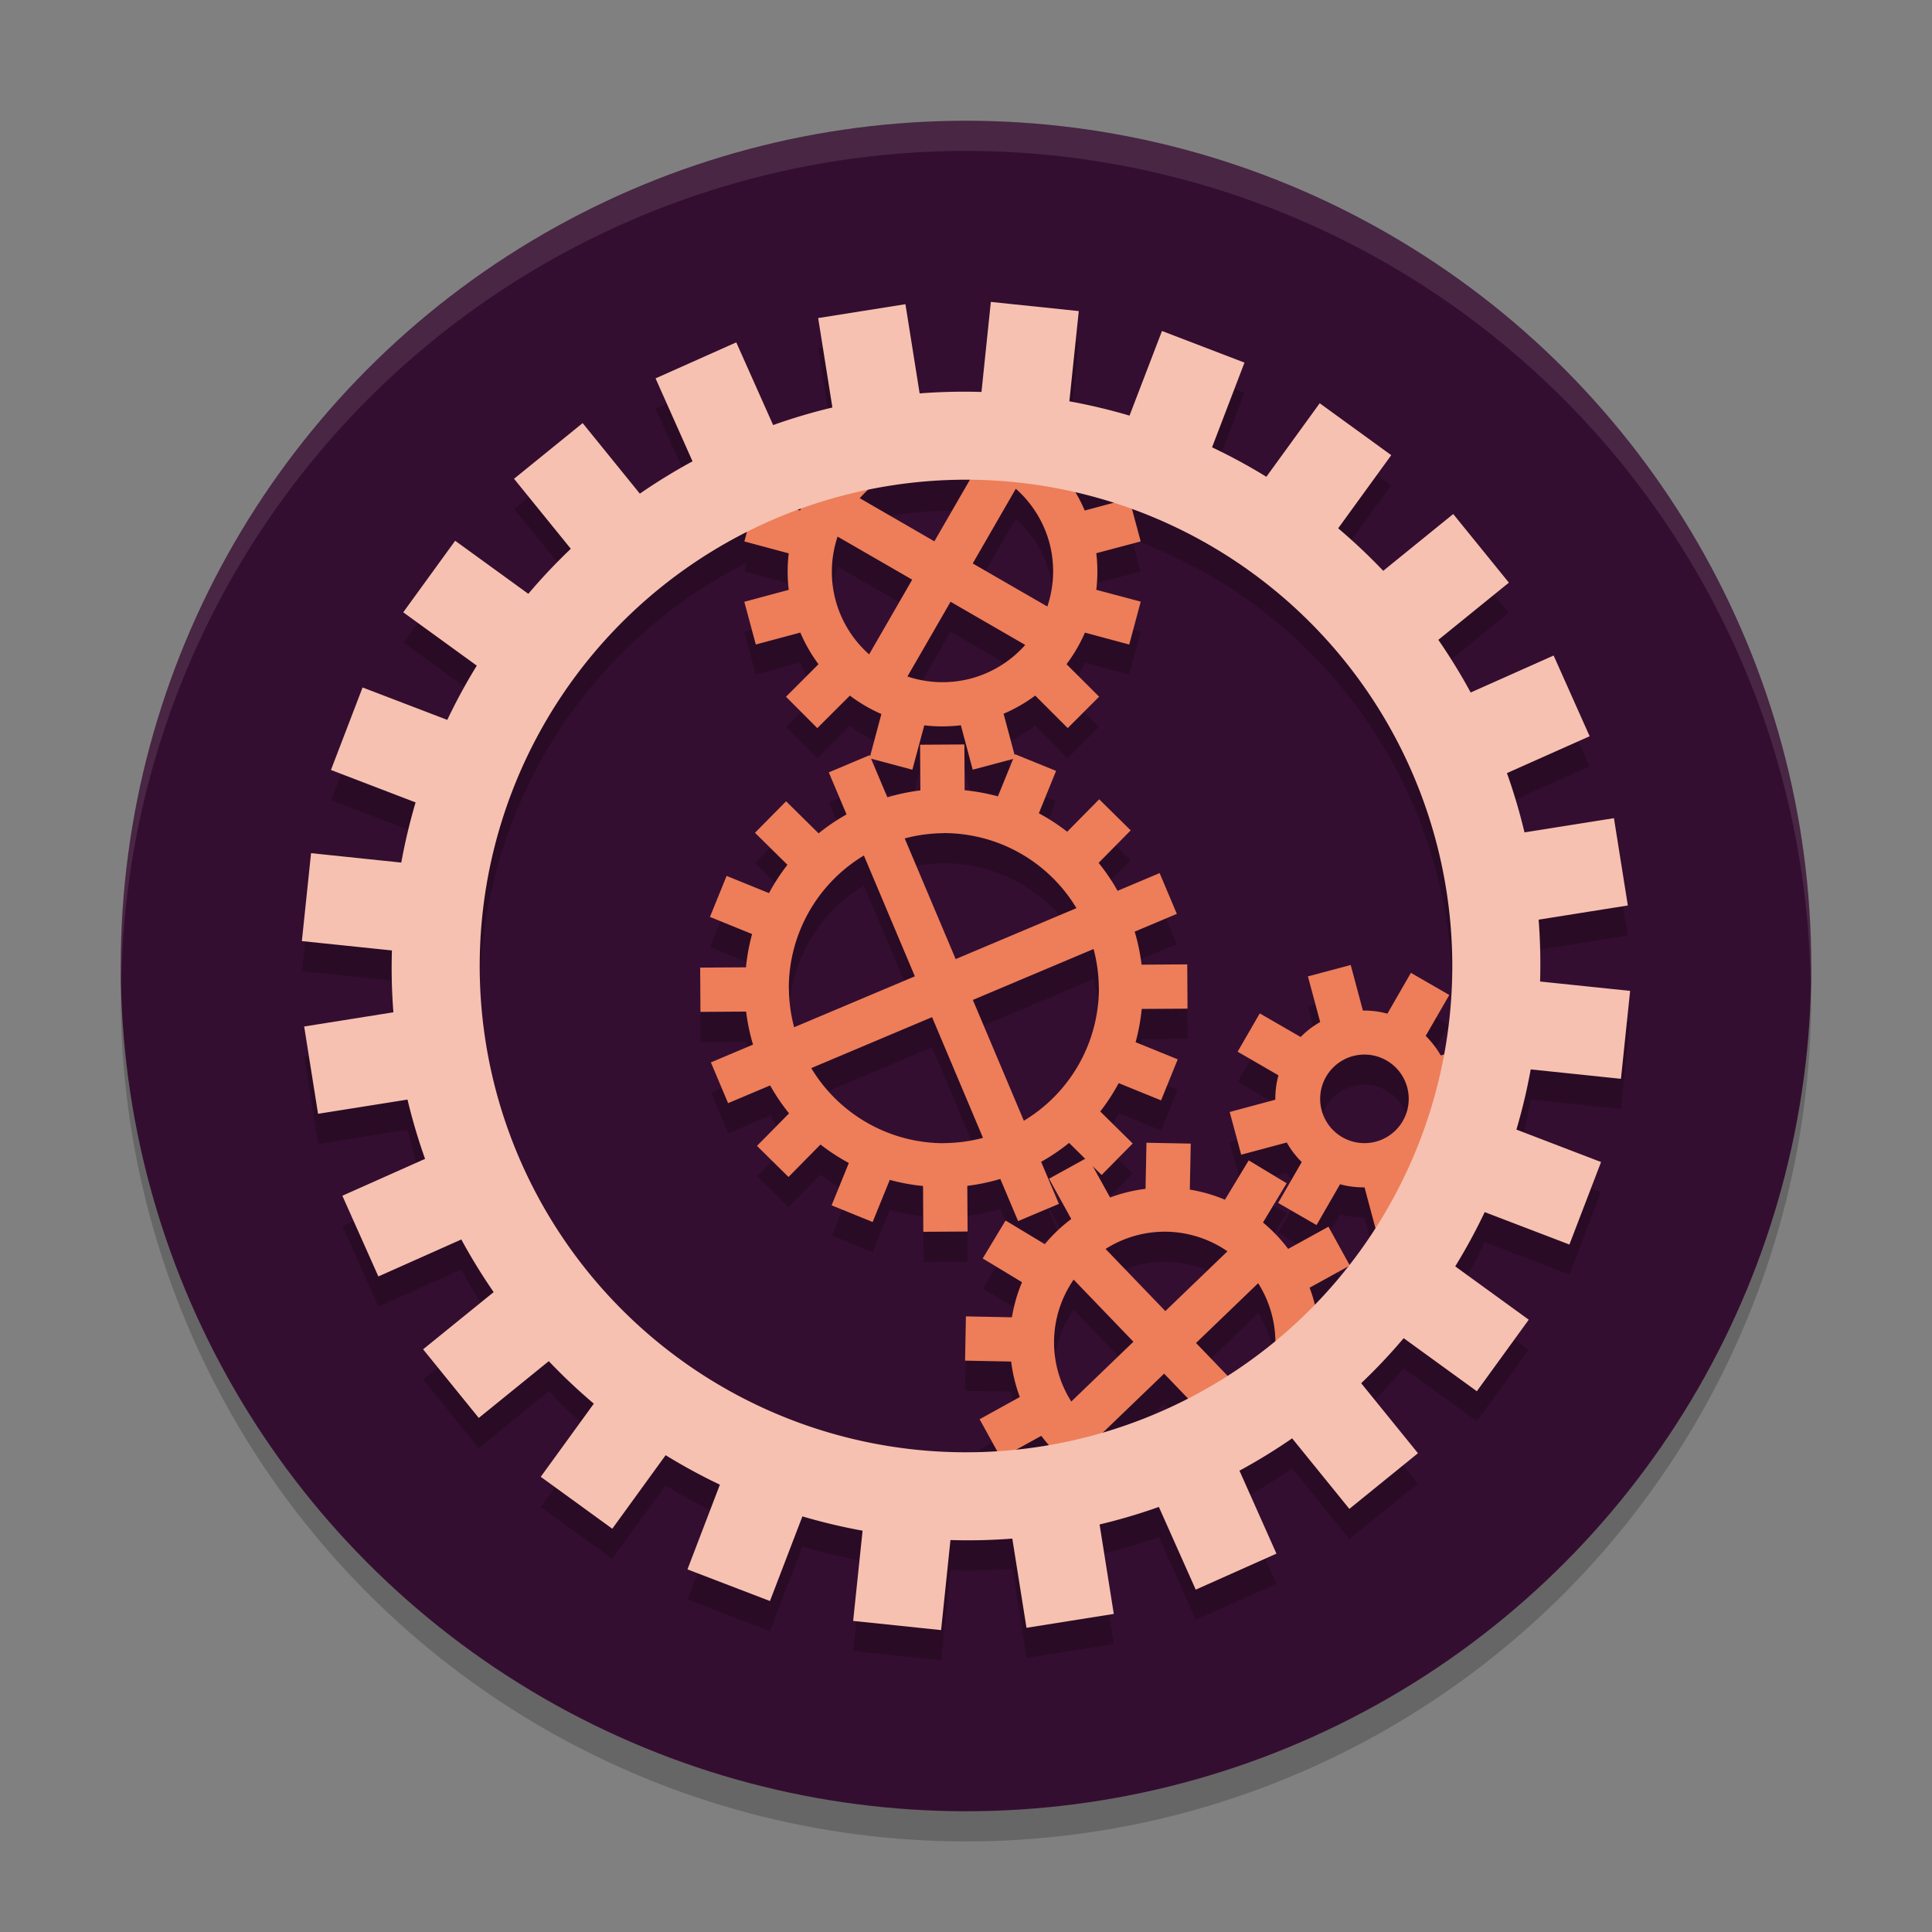 <svg xmlns="http://www.w3.org/2000/svg" width="64" height="64" version="1">
 <rect width="100%" height="100%" fill="#808080" stroke="none"/>
 <circle style="opacity:0.2" cx="32" cy="33" r="28"/>
 <circle style="fill:#340e30" cx="32" cy="32" r="28"/>
 <path style="opacity:0.2" d="m 32.824,11 -0.309,2.984 a 19.038,19.038 0 0 0 -2.051,0.047 l -0.469,-2.953 -2.895,0.457 L 27.574,14.5 a 19.038,19.038 0 0 0 -1.965,0.582 l -1.219,-2.742 -2.676,1.195 1.227,2.746 a 19.038,19.038 0 0 0 -1.746,1.07 l -1.895,-2.336 -2.273,1.844 1.883,2.32 A 19.038,19.038 0 0 0 17.5,20.672 l -2.422,-1.758 -1.719,2.371 2.434,1.766 a 19.038,19.038 0 0 0 -0.977,1.797 l -2.805,-1.074 -1.047,2.734 2.801,1.074 a 19.038,19.038 0 0 0 -0.473,1.992 L 10.305,29.262 10,32.176 l 2.984,0.309 a 19.038,19.038 0 0 0 0.047,2.051 l -2.953,0.469 0.457,2.895 L 13.5,37.426 a 19.038,19.038 0 0 0 0.582,1.965 l -2.742,1.219 1.195,2.676 2.746,-1.227 a 19.038,19.038 0 0 0 1.07,1.746 l -2.336,1.895 1.844,2.273 2.32,-1.883 A 19.038,19.038 0 0 0 19.672,47.5 l -1.758,2.422 2.371,1.719 1.766,-2.434 a 19.038,19.038 0 0 0 1.797,0.977 l -1.074,2.805 2.734,1.047 1.074,-2.801 a 19.038,19.038 0 0 0 1.992,0.473 l -0.312,2.988 L 31.176,55 31.484,52.016 a 19.038,19.038 0 0 0 2.051,-0.047 l 0.469,2.953 2.895,-0.457 L 36.426,51.5 a 19.038,19.038 0 0 0 1.965,-0.582 l 1.219,2.742 2.676,-1.195 -1.227,-2.746 a 19.038,19.038 0 0 0 1.746,-1.07 l 1.895,2.336 2.273,-1.844 -1.883,-2.32 A 19.038,19.038 0 0 0 46.5,45.328 l 2.422,1.758 1.719,-2.371 -2.434,-1.766 a 19.038,19.038 0 0 0 0.977,-1.797 l 2.805,1.074 1.047,-2.734 -2.801,-1.074 a 19.038,19.038 0 0 0 0.473,-1.992 l 2.988,0.312 L 54,33.824 51.016,33.516 a 19.038,19.038 0 0 0 -0.047,-2.051 L 53.922,30.996 53.465,28.102 50.5,28.574 a 19.038,19.038 0 0 0 -0.582,-1.965 l 2.742,-1.219 -1.195,-2.676 -2.746,1.227 a 19.038,19.038 0 0 0 -1.07,-1.746 l 2.336,-1.895 -1.844,-2.273 -2.32,1.883 A 19.038,19.038 0 0 0 44.328,18.5 l 1.758,-2.422 -2.371,-1.719 -1.766,2.434 a 19.038,19.038 0 0 0 -1.797,-0.977 l 1.074,-2.805 -2.734,-1.047 -1.074,2.801 a 19.038,19.038 0 0 0 -1.992,-0.473 l 0.312,-2.988 z m -0.703,5.91 -1.168,2.023 -2.473,-1.43 a 3.667,3.667 0 0 1 0.266,-0.273 16.109,16.109 0 0 1 0.723,-0.141 16.109,16.109 0 0 1 2.652,-0.18 z m 1.527,0.281 a 3.667,3.667 0 0 1 1.117,1.793 3.667,3.667 0 0 1 -0.07,2.109 l -2.473,-1.43 z m 1.977,0.125 a 16.109,16.109 0 0 1 1.238,0.344 l -0.93,0.25 A 5.133,5.133 0 0 0 35.625,17.316 Z m -9.102,0.547 a 5.133,5.133 0 0 0 -0.02,0.047 l -0.059,-0.016 a 16.109,16.109 0 0 1 0.078,-0.031 z m 10.977,0 a 16.109,16.109 0 0 1 10.41,12.605 16.109,16.109 0 0 1 -0.094,5.465 l -0.094,0.027 c -0.135,-0.238 -0.301,-0.453 -0.496,-0.645 l 0.781,-1.355 -1.27,-0.734 -0.781,1.352 c -0.264,-0.072 -0.535,-0.105 -0.809,-0.102 l -0.406,-1.512 -1.418,0.379 0.41,1.512 c -0.238,0.135 -0.457,0.301 -0.648,0.496 l -1.355,-0.781 -0.734,1.27 1.352,0.781 c -0.072,0.264 -0.105,0.535 -0.102,0.809 L 40.734,37.836 41.113,39.25 42.625,38.848 c 0.135,0.238 0.301,0.457 0.496,0.648 l -0.785,1.352 1.273,0.734 0.781,-1.352 c 0.264,0.072 0.535,0.105 0.809,0.102 l 0.355,1.34 a 16.109,16.109 0 0 1 -0.855,1.219 l -0.691,-1.254 -1.336,0.734 a 5.133,5.133 0 0 0 -0.836,-0.875 l 0.785,-1.301 -1.258,-0.758 -0.785,1.305 a 5.133,5.133 0 0 0 -1.164,-0.336 l 0.031,-1.523 -1.469,-0.027 -0.027,1.527 a 5.133,5.133 0 0 0 -1.176,0.285 l -0.566,-1.027 0.285,0.281 1.031,-1.043 -1.074,-1.059 a 6.6,6.6 0 0 0 0.609,-0.941 l 1.402,0.57 0.555,-1.355 -1.398,-0.57 a 6.6,6.6 0 0 0 0.203,-1.102 l 1.52,-0.008 -0.012,-1.469 -1.512,0.012 a 6.6,6.6 0 0 0 -0.23,-1.094 l 1.398,-0.59 -0.57,-1.352 -1.395,0.59 a 6.6,6.6 0 0 0 -0.625,-0.93 l 1.062,-1.074 -1.043,-1.031 -1.062,1.074 a 6.6,6.6 0 0 0 -0.938,-0.609 l 0.57,-1.402 -1.359,-0.555 -0.016,0.035 -0.367,-1.375 a 5.133,5.133 0 0 0 1.051,-0.602 l 1.074,1.078 1.043,-1.043 -1.082,-1.074 a 5.133,5.133 0 0 0 0.609,-1.047 l 1.469,0.395 0.379,-1.422 -1.473,-0.391 a 5.133,5.133 0 0 0 0,-1.211 l 1.473,-0.395 z m -12.766,0.781 -0.078,0.289 1.473,0.398 a 5.133,5.133 0 0 0 0,1.207 l -1.473,0.395 0.379,1.414 1.477,-0.395 a 5.133,5.133 0 0 0 0.602,1.051 l -1.078,1.074 1.039,1.043 1.078,-1.078 a 5.133,5.133 0 0 0 1.043,0.609 l -0.371,1.398 -0.016,-0.035 -1.352,0.57 0.586,1.395 a 6.6,6.6 0 0 0 -0.926,0.625 l -1.078,-1.062 -1.027,1.043 1.074,1.062 a 6.6,6.6 0 0 0 -0.613,0.938 l -1.402,-0.57 -0.551,1.359 1.395,0.566 a 6.6,6.6 0 0 0 -0.203,1.102 l -1.516,0.012 0.008,1.465 1.516,-0.008 a 6.6,6.6 0 0 0 0.227,1.094 l -1.395,0.59 0.57,1.348 1.391,-0.586 a 6.6,6.6 0 0 0 0.629,0.926 l -1.062,1.078 1.043,1.027 1.059,-1.074 a 6.6,6.6 0 0 0 0.941,0.613 l -0.57,1.402 1.355,0.551 0.57,-1.395 a 6.6,6.6 0 0 0 1.102,0.203 l 0.008,1.516 1.469,-0.008 -0.012,-1.516 a 6.6,6.6 0 0 0 1.094,-0.227 l 0.59,1.395 1.352,-0.57 -0.59,-1.391 a 6.6,6.6 0 0 0 0.93,-0.629 l 0.531,0.527 -1.199,0.656 0.738,1.336 a 5.133,5.133 0 0 0 -0.875,0.836 l -1.301,-0.785 -0.758,1.258 1.301,0.785 a 5.133,5.133 0 0 0 -0.332,1.164 L 32,44.605 l -0.031,1.469 1.527,0.027 a 5.133,5.133 0 0 0 0.289,1.176 l -1.332,0.734 0.582,1.059 A 16.109,16.109 0 0 1 16.09,35.531 16.109,16.109 0 0 1 24.734,18.645 Z m 3.012,0.129 2.473,1.426 -1.426,2.477 a 3.667,3.667 0 0 1 -1.113,-1.793 3.667,3.667 0 0 1 0.066,-2.109 z m 3.742,2.16 2.473,1.43 a 3.667,3.667 0 0 1 -1.793,1.113 3.667,3.667 0 0 1 -2.109,-0.066 z m 0.34,4.09 0.391,1.473 1.344,-0.359 -0.504,1.246 a 6.6,6.6 0 0 0 -1.102,-0.203 l -0.012,-1.52 -1.465,0.012 0.008,1.512 a 6.6,6.6 0 0 0 -1.094,0.23 l -0.535,-1.277 1.363,0.359 0.395,-1.469 a 5.133,5.133 0 0 0 1.211,-0.004 z m -0.559,3.574 h 0.012 a 5.133,5.133 0 0 1 1.988,0.41 5.133,5.133 0 0 1 2.391,2.078 l -4.004,1.688 -1.688,-4 a 5.133,5.133 0 0 1 1.289,-0.172 5.133,5.133 0 0 1 0.012,-0.004 z m -2.652,0.742 1.688,4.004 -3.996,1.688 a 5.133,5.133 0 0 1 -0.176,-1.289 5.133,5.133 0 0 1 0,-0.023 5.133,5.133 0 0 1 0.406,-1.988 5.133,5.133 0 0 1 2.078,-2.391 z m 7.609,3.098 a 5.133,5.133 0 0 1 0.172,1.289 5.133,5.133 0 0 1 0.004,0.012 v 0.008 a 5.133,5.133 0 0 1 -0.41,1.992 5.133,5.133 0 0 1 -2.078,2.387 l -1.688,-4 z m -5.352,2.258 1.688,3.996 a 5.133,5.133 0 0 1 -1.289,0.176 5.133,5.133 0 0 1 -0.02,0 5.133,5.133 0 0 1 -1.992,-0.406 5.133,5.133 0 0 1 -2.387,-2.078 z m 14.324,1.238 a 1.467,1.467 0 0 1 1.465,1.469 1.467,1.467 0 0 1 -1.465,1.465 1.467,1.467 0 0 1 -1.465,-1.465 1.467,1.467 0 0 1 1.465,-1.469 z m -6.543,5.867 a 3.667,3.667 0 0 1 2.004,0.648 L 38.602,44.43 36.625,42.371 a 3.667,3.667 0 0 1 2.031,-0.57 z m 5.98,1.164 a 16.109,16.109 0 0 1 -1.086,1.242 5.133,5.133 0 0 0 -0.168,-0.551 z m -9.07,0.426 1.98,2.059 -2.059,1.977 a 3.667,3.667 0 0 1 -0.57,-2.031 3.667,3.667 0 0 1 0.648,-2.004 z m 6.113,0.117 a 3.667,3.667 0 0 1 0.566,1.898 16.109,16.109 0 0 1 -1.59,1.156 l -1.035,-1.074 z m -3.117,2.996 0.781,0.812 a 16.109,16.109 0 0 1 -2.781,1.113 z M 34.496,48.562 A 5.133,5.133 0 0 0 34.75,48.867 16.109,16.109 0 0 1 34.531,48.91 16.109,16.109 0 0 1 33.707,49 Z"/>
 <path style="fill:#ed7e59" d="m 27.455,25.586 0.588,1.393 a 6.6,6.6 0 0 0 -0.926,0.627 l -1.077,-1.063 -1.03,1.044 1.075,1.06 a 6.6,6.6 0 0 0 -0.611,0.939 l -1.404,-0.571 -0.552,1.359 1.396,0.568 a 6.6,6.6 0 0 0 -0.203,1.102 l -1.517,0.009 0.009,1.467 1.513,-0.01 a 6.6,6.6 0 0 0 0.229,1.094 l -1.396,0.589 0.57,1.351 1.393,-0.588 a 6.6,6.6 0 0 0 0.627,0.926 l -1.063,1.077 1.044,1.03 1.06,-1.075 a 6.6,6.6 0 0 0 0.939,0.611 l -0.571,1.404 1.359,0.552 0.568,-1.396 a 6.6,6.6 0 0 0 1.102,0.203 l 0.009,1.517 1.467,-0.009 -0.01,-1.513 a 6.6,6.6 0 0 0 1.094,-0.229 l 0.589,1.396 1.351,-0.57 -0.588,-1.393 a 6.6,6.6 0 0 0 0.926,-0.627 l 1.077,1.063 1.03,-1.044 -1.075,-1.06 a 6.6,6.6 0 0 0 0.611,-0.939 l 1.404,0.571 0.552,-1.359 -1.396,-0.568 a 6.6,6.6 0 0 0 0.203,-1.102 l 1.517,-0.009 -0.009,-1.467 -1.513,0.01 a 6.6,6.6 0 0 0 -0.228,-1.094 l 1.396,-0.589 -0.57,-1.351 -1.393,0.588 A 6.6,6.6 0 0 0 36.393,28.584 l 1.063,-1.077 -1.044,-1.03 -1.06,1.075 a 6.6,6.6 0 0 0 -0.939,-0.611 l 0.571,-1.404 -1.359,-0.552 -0.568,1.396 A 6.6,6.6 0 0 0 31.955,26.178 l -0.009,-1.517 -1.467,0.009 0.01,1.513 a 6.6,6.6 0 0 0 -1.094,0.229 l -0.589,-1.396 z m 1.163,2.755 1.688,4.001 -3.999,1.687 a 5.133,5.133 0 0 1 -0.174,-1.289 5.133,5.133 0 0 1 -0.003,-0.021 5.133,5.133 0 0 1 0.41,-1.992 5.133,5.133 0 0 1 2.077,-2.387 z m 1.352,-0.567 a 5.133,5.133 0 0 1 1.289,-0.174 5.133,5.133 0 0 1 0.012,-0.002 l 0.009,-6.6e-4 a 5.133,5.133 0 0 1 1.992,0.409 5.133,5.133 0 0 1 2.387,2.077 l -4.001,1.688 z m -3.095,7.608 4.001,-1.688 1.687,3.999 a 5.133,5.133 0 0 1 -1.289,0.174 5.133,5.133 0 0 1 -0.021,0.003 5.133,5.133 0 0 1 -1.992,-0.41 5.133,5.133 0 0 1 -2.387,-2.077 z m 5.352,-2.258 3.999,-1.687 a 5.133,5.133 0 0 1 0.174,1.289 5.133,5.133 0 0 1 0.002,0.012 l 6.6e-4,0.009 a 5.133,5.133 0 0 1 -0.409,1.992 5.133,5.133 0 0 1 -2.077,2.387 z"/>
 <path style="fill:#ed7e59" d="m 37.978,37.855 -0.03,1.527 a 5.133,5.133 0 0 0 -1.175,0.287 l -0.736,-1.332 -1.286,0.709 0.736,1.335 a 5.133,5.133 0 0 0 -0.876,0.834 l -1.3,-0.784 -0.758,1.257 1.303,0.787 a 5.133,5.133 0 0 0 -0.335,1.162 l -1.524,-0.03 -0.028,1.466 1.527,0.03 a 5.133,5.133 0 0 0 0.287,1.175 l -1.332,0.736 0.709,1.286 1.335,-0.736 a 5.133,5.133 0 0 0 0.834,0.876 L 34.82,49.282 a 17.6,17.6 0 0 0 4.151,-1.174 3.667,3.667 0 0 1 -0.459,0.025 3.667,3.667 0 0 1 -2.007,-0.649 l 2.058,-1.98 1.854,1.927 a 17.6,17.6 0 0 0 4.674,-3.571 l -1.421,-0.028 a 5.133,5.133 0 0 0 -0.287,-1.175 L 44.715,41.922 44.007,40.636 42.672,41.372 A 5.133,5.133 0 0 0 41.838,40.497 l 0.784,-1.3 -1.257,-0.758 -0.787,1.303 A 5.133,5.133 0 0 0 39.415,39.407 l 0.03,-1.524 -1.466,-0.028 z m 0.676,2.947 a 3.667,3.667 0 0 1 2.007,0.649 l -2.058,1.98 -1.98,-2.058 a 3.667,3.667 0 0 1 2.031,-0.571 z m -3.088,1.587 1.98,2.058 -2.058,1.98 a 3.667,3.667 0 0 1 -0.571,-2.031 3.667,3.667 0 0 1 0.649,-2.007 z m 6.112,0.119 a 3.667,3.667 0 0 1 0.571,2.031 3.667,3.667 0 0 1 -0.649,2.007 l -1.98,-2.058 z"/>
 <path style="fill:#ed7e59" d="m 44.744,31.966 -1.418,0.378 0.407,1.512 c -0.238,0.135 -0.456,0.301 -0.647,0.496 l -1.355,-0.782 -0.733,1.269 1.352,0.782 c -0.072,0.264 -0.106,0.534 -0.103,0.808 l -1.512,0.407 0.381,1.415 1.51,-0.404 c 0.135,0.238 0.301,0.456 0.496,0.647 l -0.782,1.355 1.272,0.733 0.779,-1.352 c 0.264,0.072 0.537,0.106 0.811,0.103 l 0.404,1.51 1.418,-0.378 -0.404,-1.512 c 0.238,-0.135 0.453,-0.301 0.645,-0.496 l 1.355,0.782 0.733,-1.269 -1.352,-0.782 c 0.072,-0.264 0.109,-0.534 0.106,-0.808 l 1.51,-0.407 -0.381,-1.415 -1.51,0.404 C 47.589,34.725 47.422,34.507 47.228,34.315 l 0.782,-1.355 -1.272,-0.733 -0.779,1.352 c -0.264,-0.072 -0.537,-0.106 -0.811,-0.103 L 44.744,31.966 Z m 0.455,2.968 a 1.467,1.467 0 0 1 1.467,1.467 1.467,1.467 0 0 1 -1.467,1.467 1.467,1.467 0 0 1 -1.467,-1.467 1.467,1.467 0 0 1 1.467,-1.467 z"/>
 <path style="fill:#ed7e59" d="m 32,14.4 a 17.6,17.6 0 0 0 -5.46,0.891 l 0.573,0.573 a 5.133,5.133 0 0 0 -0.61,1.046 l -1.467,-0.392 -0.378,1.418 1.47,0.395 a 5.133,5.133 0 0 0 0,1.209 l -1.472,0.395 0.381,1.415 1.475,-0.395 a 5.133,5.133 0 0 0 0.602,1.048 l -1.077,1.077 1.037,1.04 1.08,-1.077 a 5.133,5.133 0 0 0 1.043,0.61 l -0.392,1.467 1.418,0.378 0.395,-1.47 a 5.133,5.133 0 0 0 1.212,-0.003 l 0.392,1.472 1.418,-0.378 -0.395,-1.475 a 5.133,5.133 0 0 0 1.048,-0.602 l 1.077,1.077 1.04,-1.04 -1.08,-1.077 a 5.133,5.133 0 0 0 0.61,-1.046 l 1.467,0.395 0.381,-1.421 -1.472,-0.392 a 5.133,5.133 0 0 0 0,-1.212 L 37.787,17.935 37.406,16.517 35.933,16.912 A 5.133,5.133 0 0 0 35.332,15.864 l 0.92,-0.922 a 17.6,17.6 0 0 0 -1.739,-0.341 l -0.223,0.223 a 5.133,5.133 0 0 0 -0.504,-0.332 17.6,17.6 0 0 0 -1.785,-0.092 z m -0.639,0.871 a 3.667,3.667 0 0 1 1.02,0.186 l -1.429,2.475 -2.472,-1.429 a 3.667,3.667 0 0 1 1.793,-1.111 3.667,3.667 0 0 1 1.089,-0.12 z m 2.289,0.92 a 3.667,3.667 0 0 1 1.114,1.793 3.667,3.667 0 0 1 -0.069,2.108 l -2.472,-1.427 1.427,-2.475 z m -5.904,1.584 2.472,1.427 -1.427,2.475 a 3.667,3.667 0 0 1 -1.111,-1.793 3.667,3.667 0 0 1 0.066,-2.108 z m 3.744,2.16 2.472,1.429 A 3.667,3.667 0 0 1 32.169,22.475 3.667,3.667 0 0 1 30.06,22.409 l 1.429,-2.475 z"/>
 <path style="fill:#f6c1b0" d="m 27.103,10.536 0.471,2.963 A 19.038,19.038 0 0 0 25.611,14.081 l -1.221,-2.74 -2.674,1.193 1.225,2.748 A 19.038,19.038 0 0 0 21.196,16.353 l -1.895,-2.337 -2.273,1.844 1.881,2.319 a 19.038,19.038 0 0 0 -1.408,1.492 l -2.423,-1.758 -1.72,2.37 2.436,1.767 a 19.038,19.038 0 0 0 -0.977,1.797 l -2.806,-1.074 -1.048,2.733 2.804,1.075 a 19.038,19.038 0 0 0 -0.474,1.993 l -2.989,-0.312 -0.304,2.913 2.983,0.31 a 19.038,19.038 0 0 0 0.048,2.049 l -2.955,0.47 0.46,2.892 2.963,-0.471 a 19.038,19.038 0 0 0 0.582,1.964 l -2.74,1.221 1.193,2.674 2.748,-1.225 a 19.038,19.038 0 0 0 1.071,1.744 l -2.337,1.895 1.844,2.273 2.319,-1.881 a 19.038,19.038 0 0 0 1.492,1.408 l -1.758,2.423 2.37,1.72 1.767,-2.436 a 19.038,19.038 0 0 0 1.797,0.977 l -1.074,2.806 2.733,1.048 1.075,-2.804 a 19.038,19.038 0 0 0 1.993,0.474 l -0.312,2.989 2.913,0.304 0.31,-2.983 a 19.038,19.038 0 0 0 2.049,-0.048 l 0.47,2.955 2.892,-0.46 -0.471,-2.963 A 19.038,19.038 0 0 0 38.389,49.919 l 1.221,2.74 2.674,-1.193 -1.225,-2.748 A 19.038,19.038 0 0 0 42.804,47.647 l 1.895,2.337 2.273,-1.844 -1.881,-2.319 a 19.038,19.038 0 0 0 1.408,-1.492 l 2.423,1.758 1.72,-2.37 -2.436,-1.767 a 19.038,19.038 0 0 0 0.977,-1.797 l 2.806,1.074 1.048,-2.733 -2.804,-1.075 A 19.038,19.038 0 0 0 50.707,35.425 L 53.696,35.737 54,32.824 51.017,32.514 a 19.038,19.038 0 0 0 -0.048,-2.049 l 2.955,-0.47 -0.46,-2.892 -2.963,0.471 a 19.038,19.038 0 0 0 -0.582,-1.964 l 2.74,-1.221 -1.193,-2.674 -2.748,1.225 A 19.038,19.038 0 0 0 47.647,21.196 l 2.337,-1.895 -1.844,-2.273 -2.319,1.881 a 19.038,19.038 0 0 0 -1.492,-1.408 l 1.758,-2.423 -2.37,-1.72 -1.767,2.436 A 19.038,19.038 0 0 0 40.151,14.818 l 1.074,-2.806 -2.733,-1.048 -1.075,2.804 a 19.038,19.038 0 0 0 -1.993,-0.474 l 0.312,-2.989 -2.913,-0.304 -0.31,2.983 a 19.038,19.038 0 0 0 -2.049,0.048 l -0.47,-2.955 z m 2.366,5.555 A 16.109,16.109 0 0 1 47.909,29.469 16.109,16.109 0 0 1 34.531,47.909 16.109,16.109 0 0 1 16.091,34.531 16.109,16.109 0 0 1 29.469,16.091 Z"/>
 <path style="opacity:0.1;fill:#ffffff" d="M 32 4 A 28 28 0 0 0 4 32 A 28 28 0 0 0 4.018 32.492 A 28 28 0 0 1 32 5 A 28 28 0 0 1 59.975 32.492 A 28 28 0 0 0 60 32 A 28 28 0 0 0 32 4 z"/>
</svg>

